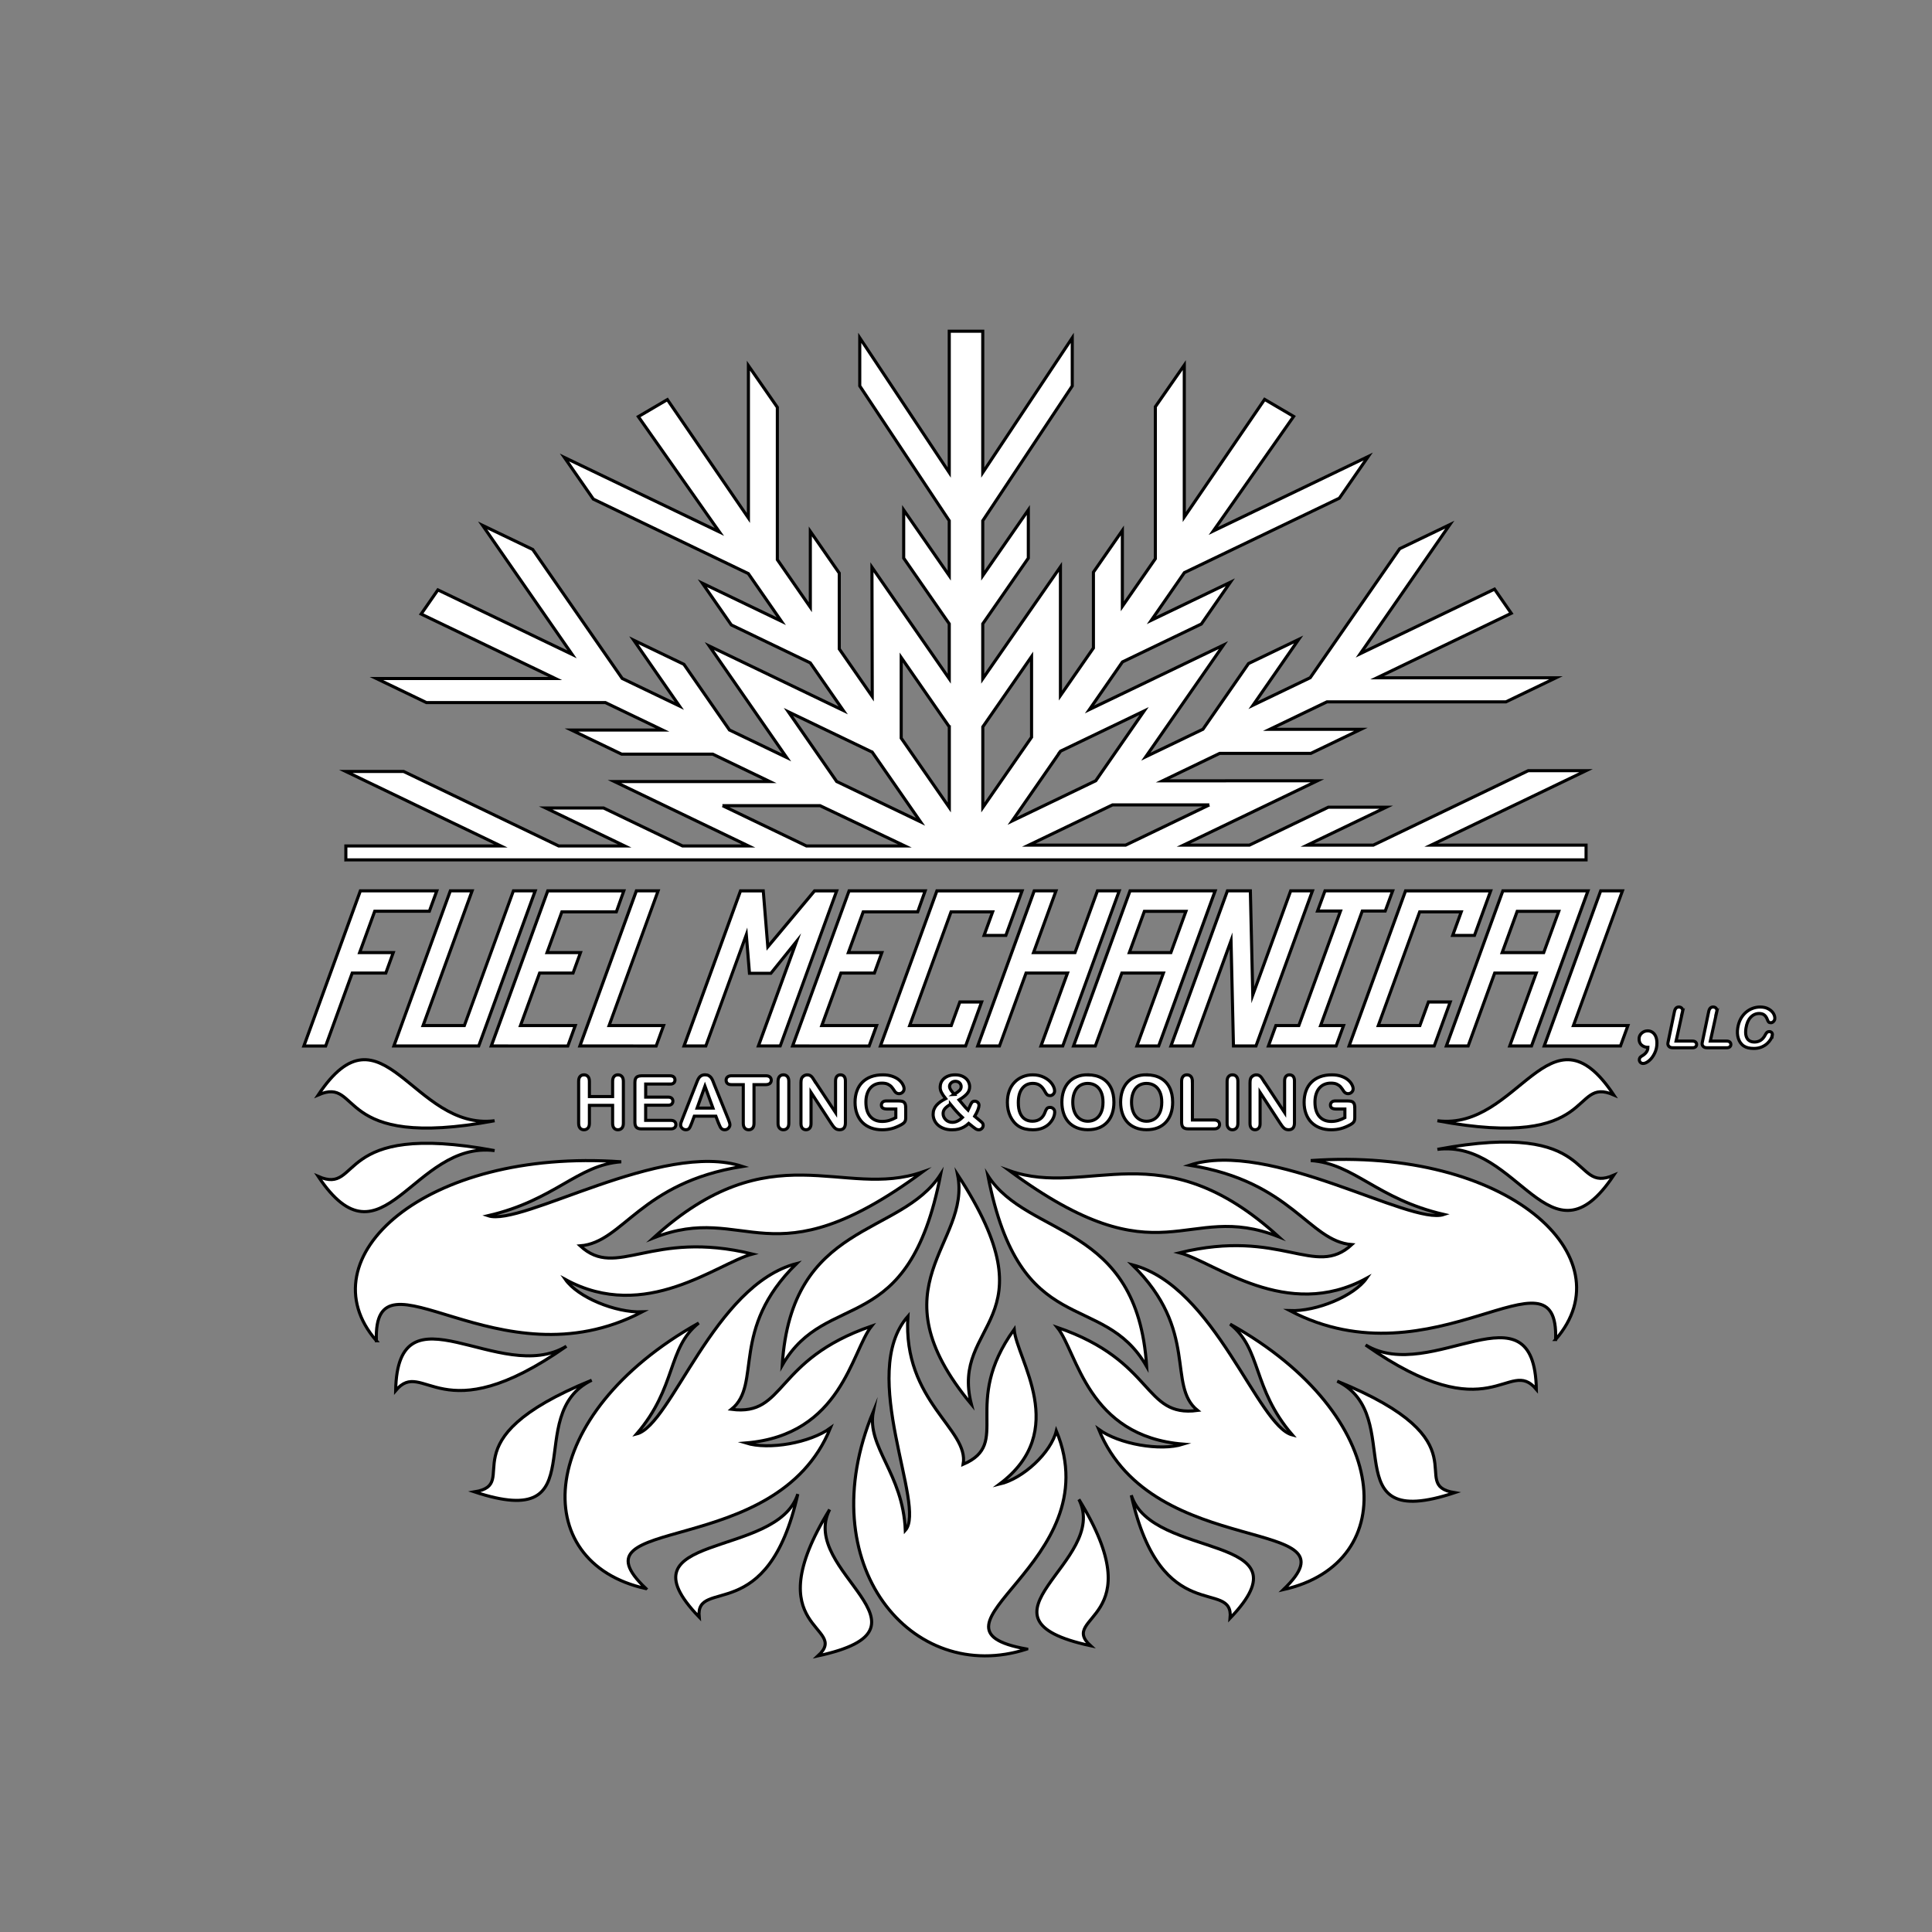 <?xml version="1.0" encoding="UTF-8"?><svg xmlns="http://www.w3.org/2000/svg" viewBox="0 0 625 625"><rect x="0" y="0" width="625" height="625" fill="#808080" stroke="none"/><defs><style>.cls-1{stroke:#000;stroke-miterlimit:10;}.cls-1,.cls-2{fill:#fff;}.cls-3,.cls-2{stroke-width:0px;}</style></defs><g id="Snow"><path class="cls-1" d="M111.9,278.17h401.19v-4.77h-50.12l50.12-24.09h-18.69l-50.14,24.09h-21.35l25.53-12.27h-18.72l-25.53,12.27h-21.34l43.33-20.82-50.09.02,18.43-8.86.05-.02h29.48l16.21-7.79h-29.48l18.49-8.88h57.9l16.19-7.79h-57.88l43.41-20.86-5.42-7.81-43.41,20.86,28.94-41.72-16.2,7.78-28.95,41.73-18.49,8.88,14.74-21.25-16.21,7.79-14.74,21.25-.05.02-18.43,8.86,25.1-36.1-43.33,20.82,10.64-15.34.03-.04,25.53-12.27,9.36-13.49-25.53,12.27,10.67-15.39,50.14-24.09,9.34-13.48-50.12,24.09,25.99-37.06-9.39-5.51-25.99,38.06v-49.14s-9.36,13.47-9.36,13.47v49.16l-10.67,15.39v-24.53s-9.36,13.49-9.36,13.49v24.53l-.03.04-10.64,15.34v-41.64l-25.13,36.19v-17.76l14.74-21.25v-15.58l-14.74,21.25v-17.77l28.95-43.6v-15.56l-28.95,43.58v-45.72h-10.84v45.72l-28.95-43.58v15.56l28.95,43.6v17.77l-14.74-21.25v15.58l14.74,21.25v17.76l-25.01-36.06.1,41.81-10.64-15.34-.03-.04v-24.53l-9.36-13.49v24.53s-10.67-15.39-10.67-15.39v-49.29l-9.36-13.47v49.27l-26.22-38.29-9.39,5.51,26.22,37.29-50.13-24.08,9.35,13.47,50.14,24.09,10.67,15.39-25.53-12.27,9.36,13.49,25.53,12.27.03.04,10.64,15.34-43.31-20.81,24.99,36.03-18.43-8.86-.05-.02-14.74-21.25-16.21-7.79,14.74,21.25-18.49-8.88-28.95-41.73-16.2-7.78,28.94,41.72-43.41-20.86-5.42,7.81,43.41,20.86h-57.88s16.19,7.79,16.19,7.79h57.9l18.49,8.88h-29.48s16.21,7.79,16.21,7.79h29.48l.05.02,18.43,8.86h-50.24s43.33,20.82,43.33,20.82h-21.34l-25.53-12.27h-18.72l25.53,12.27h-21.35l-50.14-24.09h-18.7s50.12,24.09,50.12,24.09h-50.12v4.51ZM391.21,260.39l-27.07,13.01h-31.33l27.03-12.99.05-.02h31.33ZM343.06,243.04l.03-.04,27.03-12.99-15.65,22.57-.05.02-26.98,12.97,15.63-22.53ZM317.94,235.18v-.05l15.77-22.73v26.09s-.03.04-.03.04l-15.74,22.69v-26.05ZM307.1,235.13v26.09l-15.53-22.39-.03-.04v-26.09s15.56,22.43,15.56,22.43ZM282.15,243.3l.03.04,15.6,22.5-27.06-13-.05-.02-15.63-22.54,27.1,13.02ZM233.74,260.63h31.53s.05.02.05.02l27.39,13.01h-31.84l-27.12-13.03Z"/></g><g id="Fire"><path class="cls-1" d="M309.78,379.99c31.4,48.01-2.5,47.3,4.46,74.31-32.13-38.68.1-51.75-4.46-74.31Z"/><path class="cls-1" d="M349.02,485.05c10.21,20.13-38.07,38.34,3.77,47.34-10.73-9.83,20.49-8.01-3.77-47.34Z"/><path class="cls-1" d="M268.39,488.33c-10.21,20.13,38.07,38.34-3.77,47.34,10.73-9.83-20.49-8.01,3.77-47.34Z"/><path class="cls-1" d="M332.17,533.47c-37.11,12.06-70.28-27.22-49.66-76.83-2.22,11.5,9.6,19.93,10.36,38.42,6.95-7.76-15.53-50.63.83-69.24-1.71,27.66,19.92,36.49,17.88,47.89,15.94-6.82-.94-19.41,16.5-43.65.79,9.7,18.28,32.82-4.73,50.05,7.73-1.81,16.64-10.22,18.37-17.22,17.81,42.94-48.21,63.69-9.55,70.58Z"/><path class="cls-1" d="M304.31,379.88c-10.38,53.87-36.88,36.71-51.26,61.77,2.93-46.74,38.25-41.45,51.26-61.77Z"/><path class="cls-1" d="M258.09,483.32c-6.71,21.14-58.62,12.12-31.91,39.81-1.3-13.13,22.24,3.6,31.91-39.81Z"/><path class="cls-1" d="M191.42,446.5c-22.99,11.15,2.06,49.37-37.92,36.12,15.8-2.64-10.43-16.45,37.92-36.12Z"/><path class="cls-1" d="M208.95,513.91c-38.47-8.48-35.94-56.21,17.09-85.91-10.26,8.14-7.04,20.68-20.08,35.87,11.26-2.83,24.97-48.2,51.73-55.11-21.77,21.34-11.04,39.01-21.07,47.15,17.74,2.33,13.56-16.03,45.34-26.93-6.53,8.17-9.64,35.26-40.68,37.82,7.49,2.33,20.8-.05,27.34-4.82-17.48,43.15-85.4,27.49-59.66,51.92Z"/><path class="cls-1" d="M298.42,379.13c-49.41,36.47-56.7,9.36-87.07,21.36,38.17-34.81,61.4-12.33,87.07-21.36Z"/><path class="cls-1" d="M183.23,435.51c-21.43,12.94-54.6-21.06-55.24,14.35,9.09-10.88,14.41,14.36,55.24-14.35Z"/><path class="cls-1" d="M160,372.22c-26.32-3.29-36.34,39.44-57.05,8.36,14.24,6.17,4.59-18.21,57.05-8.36Z"/><path class="cls-1" d="M160,362.56c-26.32,3.29-36.34-39.44-57.05-8.36,14.24-6.17,4.59,18.21,57.05,8.36Z"/><path class="cls-1" d="M121.76,433.73c-23.2-26.6,15.43-62.38,79.21-57.89-14.18.99-21.33,12.41-43.08,17.44,10.87,3.66,56.33-24.48,82.31-15.94-33.22,5.27-38.51,24.58-52.51,25.69,11.92,11.03,22.79-5.4,55.72,2.64-11.32,2.96-34.54,22.4-60.49,8.25,4,5.71,16.11,10.78,24.83,10.47-46.66,24.45-87.1-23.04-85.99,9.34Z"/><path class="cls-1" d="M319.59,380.33c10.47,53.86,36.94,36.67,51.35,61.71-3-46.74-38.31-41.4-51.35-61.71Z"/><path class="cls-1" d="M365.97,483.71c6.74,21.13,58.63,12.04,31.97,39.77,1.28-13.14-22.23,3.63-31.97-39.77Z"/><path class="cls-1" d="M432.59,446.81c23,11.12-1.99,49.37,37.98,36.07-15.81-2.62,10.4-16.46-37.98-36.07Z"/><path class="cls-1" d="M415.16,514.24c38.46-8.53,35.85-56.26-17.22-85.89,10.27,8.13,7.08,20.67,20.14,35.85-11.26-2.81-25.04-48.17-51.81-55.05,21.8,21.32,11.1,39,21.14,47.13-17.74,2.35-13.59-16.01-45.38-26.87,6.54,8.16,9.69,35.25,40.74,37.77-7.49,2.34-20.8-.02-27.35-4.79,17.54,43.13,85.44,27.38,59.74,51.85Z"/><path class="cls-1" d="M326.58,378.73c49.41,36.47,56.7,9.36,87.07,21.36-38.17-34.81-61.4-12.33-87.07-21.36Z"/><path class="cls-1" d="M441.77,435.1c21.43,12.94,54.6-21.06,55.24,14.35-9.09-10.88-14.41,14.36-55.24-14.35Z"/><path class="cls-1" d="M465,371.82c26.32-3.29,36.34,39.44,57.05,8.36-14.24,6.17-4.59-18.21-57.05-8.36Z"/><path class="cls-1" d="M465,362.56c26.32,3.29,36.34-39.44,57.05-8.36-14.24-6.17-4.59,18.21-57.05,8.36Z"/><path class="cls-1" d="M503.24,433.33c23.2-26.6-15.43-62.38-79.21-57.89,14.18.99,21.33,12.41,43.08,17.44-10.87,3.66-56.33-24.48-82.31-15.94,33.22,5.27,38.51,24.58,52.51,25.69-11.92,11.03-22.79-5.4-55.72,2.64,11.32,2.96,34.54,22.4,60.49,8.25-4,5.71-16.11,10.78-24.83,10.47,46.66,24.45,87.1-23.04,85.99,9.34Z"/><path class="cls-1" d="M555.37,327.35l-2.08,9.44h5.32c.42,0,.75.1.98.31.23.21.34.47.34.78s-.11.58-.34.77c-.22.2-.55.3-.98.3h-6.34c-.57,0-.98-.13-1.23-.38-.25-.25-.51-.6-.38-1.23l2.08-9.98c.1-.55.27-.93.5-1.19.24-.27.55-.4.94-.4s.72.13.96.39c.24.26.36.65.22,1.2Z"/><path class="cls-1" d="M544.29,327.35l-2.08,9.44h5.32c.42,0,.75.1.98.31.23.21.34.47.34.78s-.11.58-.34.77c-.22.2-.55.3-.98.3h-6.34c-.57,0-.98-.13-1.23-.38-.25-.25-.51-.65-.38-1.23l2.08-9.98c.1-.55.27-.93.5-1.19.24-.27.55-.4.94-.4s.72.13.96.39c.24.26.36.65.22,1.2Z"/><path class="cls-1" d="M573.35,334.85c-.07.41-.24.86-.52,1.34s-.67.95-1.18,1.42c-.51.46-1.13.84-1.85,1.13-.72.29-1.54.43-2.44.43-.68,0-1.3-.07-1.83-.19s-1.02-.33-1.43-.61c-.41-.27-.78-.64-1.09-1.08-.28-.41-.5-.86-.66-1.37-.16-.5-.26-1.04-.29-1.61-.03-.57,0-1.18.11-1.82.17-1.04.47-1.98.9-2.8s.98-1.53,1.64-2.12c.66-.59,1.39-1.03,2.2-1.34s1.64-.46,2.5-.46c1.05,0,1.95.21,2.7.63.75.42,1.3.94,1.64,1.55.34.62.46,1.2.38,1.75-.05.3-.2.57-.44.8-.25.23-.52.35-.82.35-.34,0-.58-.08-.72-.24s-.29-.43-.43-.82c-.24-.64-.57-1.12-.98-1.44-.41-.32-.96-.48-1.64-.48-1.08,0-2,.41-2.77,1.23-.77.82-1.27,1.98-1.51,3.49-.16,1.01-.15,1.85.03,2.52s.5,1.17.97,1.5c.47.33,1.05.49,1.74.49.75,0,1.42-.19,2-.56s1.06-.92,1.44-1.65c.17-.34.35-.62.55-.84.2-.21.48-.32.85-.32.31,0,.56.11.75.33.19.22.26.49.21.81Z"/><path class="cls-1" d="M533.08,338.81c-.77,0-1.44-.24-2-.71s-.84-1.14-.84-2c0-.74.28-1.36.83-1.86s1.2-.76,1.95-.76c.56,0,1.07.15,1.53.46s.81.75,1.07,1.34.39,1.32.39,2.19c0,1.16-.25,2.25-.74,3.26s-1.09,1.82-1.8,2.41-1.35.89-1.92.89c-.36,0-.66-.12-.89-.36s-.34-.52-.34-.83c0-.48.24-.87.72-1.16,1.37-.76,2.06-1.72,2.06-2.87Z"/><path class="cls-1" d="M190.67,349.82v4.92h7.51v-4.92c0-.7.16-1.23.47-1.58s.73-.53,1.25-.53.95.17,1.27.52.49.88.49,1.59v13.54c0,.71-.16,1.24-.49,1.59s-.75.53-1.27.53-.94-.18-1.25-.53-.47-.88-.47-1.59v-5.78h-7.51v5.78c0,.71-.16,1.24-.49,1.59s-.75.53-1.27.53-.94-.18-1.25-.53-.47-.88-.47-1.59v-13.54c0-.7.15-1.23.46-1.58s.73-.53,1.26-.53.95.17,1.27.52.49.88.49,1.59Z"/><path class="cls-1" d="M216.72,350.69h-7.84v4.22h7.22c.53,0,.93.12,1.19.36s.39.55.39.94-.13.71-.39.96-.66.37-1.2.37h-7.22v4.89h8.11c.55,0,.96.13,1.24.38s.42.59.42,1.01-.14.74-.42.99-.69.38-1.24.38h-9.46c-.76,0-1.3-.17-1.63-.5s-.5-.88-.5-1.63v-12.91c0-.5.07-.91.22-1.22s.38-.55.7-.69.72-.22,1.21-.22h9.19c.55,0,.97.12,1.24.37s.4.57.4.97-.13.73-.4.98-.68.37-1.24.37Z"/><path class="cls-1" d="M232.4,363.24l-.82-2.16h-6.98l-.82,2.2c-.32.86-.59,1.44-.82,1.74s-.6.45-1.11.45c-.44,0-.82-.16-1.16-.48s-.5-.68-.5-1.09c0-.23.04-.48.12-.73s.21-.6.39-1.04l4.39-11.16c.12-.32.28-.71.45-1.15s.36-.82.56-1.12.46-.54.79-.72.72-.28,1.2-.28.89.09,1.21.28.59.42.79.71.37.6.5.93.31.78.52,1.33l4.49,11.09c.35.84.53,1.46.53,1.84s-.17.76-.5,1.1-.73.5-1.2.5c-.27,0-.51-.05-.7-.15s-.36-.23-.49-.4-.28-.43-.43-.77-.28-.65-.39-.92ZM225.51,358.47h5.13l-2.59-7.09-2.54,7.09Z"/><path class="cls-1" d="M247.72,350.88h-3.8v12.48c0,.72-.16,1.25-.48,1.6s-.73.52-1.24.52-.94-.18-1.26-.53-.49-.88-.49-1.59v-12.48h-3.8c-.59,0-1.04-.13-1.32-.39s-.43-.61-.43-1.04.15-.8.45-1.05.74-.39,1.31-.39h11.06c.6,0,1.05.13,1.34.4s.44.61.44,1.04-.15.78-.45,1.04-.74.39-1.34.39Z"/><path class="cls-1" d="M251.7,363.36v-13.54c0-.7.16-1.23.48-1.58s.73-.53,1.24-.53.95.17,1.27.52.49.88.49,1.59v13.54c0,.71-.16,1.24-.49,1.59s-.75.53-1.27.53-.91-.18-1.24-.53-.49-.88-.49-1.59Z"/><path class="cls-1" d="M263.61,349.8l6.69,10.12v-10.22c0-.66.14-1.16.43-1.49s.67-.5,1.15-.5.89.17,1.18.5.43.83.43,1.49v13.51c0,1.51-.62,2.26-1.88,2.26-.31,0-.59-.04-.84-.13s-.48-.23-.7-.43-.42-.42-.61-.69-.38-.53-.56-.8l-6.53-10.01v10.07c0,.66-.15,1.15-.46,1.49s-.7.5-1.17.5-.89-.17-1.18-.51-.45-.83-.45-1.48v-13.25c0-.56.06-1,.19-1.32.15-.35.39-.64.74-.86s.71-.33,1.11-.33c.31,0,.58.05.8.15s.42.24.59.41.34.39.52.67.36.56.54.86Z"/><path class="cls-1" d="M293,358.2v3.29c0,.44-.04.79-.13,1.05s-.24.5-.47.71-.53.41-.88.61c-1.04.56-2.04.97-3,1.23s-2.01.39-3.14.39c-1.32,0-2.52-.2-3.61-.61s-2.01-1-2.78-1.77-1.35-1.71-1.76-2.81-.62-2.33-.62-3.69.2-2.56.6-3.67.98-2.05,1.76-2.82,1.71-1.37,2.82-1.78,2.37-.62,3.77-.62c1.16,0,2.18.15,3.07.46s1.61.7,2.17,1.17.97.96,1.25,1.49.42.99.42,1.39c0,.44-.16.81-.49,1.12s-.71.46-1.17.46c-.25,0-.49-.06-.72-.18s-.42-.28-.58-.49c-.43-.67-.79-1.18-1.09-1.52s-.7-.63-1.2-.87-1.15-.35-1.93-.35-1.52.14-2.16.42-1.17.68-1.62,1.21-.79,1.17-1.03,1.94-.36,1.61-.36,2.54c0,2.02.46,3.57,1.39,4.65s2.22,1.63,3.87,1.63c.8,0,1.56-.11,2.27-.32s1.42-.51,2.15-.9v-2.79h-2.7c-.65,0-1.14-.1-1.47-.29s-.5-.53-.5-1c0-.38.14-.7.42-.95s.65-.38,1.13-.38h3.95c.48,0,.89.04,1.23.13s.61.28.81.57.31.74.31,1.34Z"/><path class="cls-1" d="M304.16,351.65c0-.73.19-1.39.57-1.99s.94-1.07,1.67-1.42,1.6-.53,2.59-.53,1.84.18,2.55.55,1.26.85,1.61,1.44.53,1.21.53,1.85c0,.88-.29,1.64-.87,2.29s-1.43,1.31-2.55,1.98c.39.46.75.89,1.09,1.3s.66.79.97,1.14.6.65.86.9c.12-.22.3-.63.54-1.23s.48-1.04.69-1.3.52-.4.91-.4c.37,0,.69.13.97.39s.42.58.42.96c0,.34-.12.83-.36,1.46s-.59,1.33-1.05,2.09c.29.25.75.63,1.38,1.14s1.02.85,1.16,1.04.22.43.22.73c0,.41-.15.75-.44,1.03s-.62.42-.98.42-.72-.12-1.07-.35-1.07-.81-2.19-1.72c-.51.48-1.03.87-1.58,1.17s-1.12.53-1.75.68-1.31.22-2.08.22c-.98,0-1.85-.14-2.63-.43s-1.42-.67-1.94-1.15-.9-1.02-1.15-1.61-.38-1.19-.38-1.8.09-1.12.28-1.61.45-.93.79-1.32.76-.77,1.25-1.12,1.07-.7,1.73-1.04c-.59-.73-1.03-1.39-1.33-1.96s-.45-1.17-.45-1.78ZM307.47,357.26c-.8.46-1.39.92-1.79,1.38s-.59,1.01-.59,1.64c0,.36.07.7.22,1.03s.36.63.63.91.6.5.97.64.75.22,1.16.22.79-.06,1.16-.19.73-.3,1.07-.53.68-.52,1.04-.86c-.7-.64-1.32-1.28-1.88-1.9s-1.22-1.41-1.99-2.35ZM308.67,354.05c.8-.51,1.37-.94,1.73-1.28s.53-.77.53-1.26-.18-.89-.53-1.22-.8-.49-1.34-.49-.99.17-1.35.5-.54.73-.54,1.18c0,.23.07.49.21.76s.31.54.51.8.47.6.8,1.01Z"/><path class="cls-1" d="M341.19,359.76c0,.55-.13,1.14-.4,1.78s-.69,1.26-1.27,1.88-1.32,1.11-2.21,1.49-1.95.57-3.14.57c-.91,0-1.73-.09-2.47-.26s-1.42-.44-2.02-.8-1.16-.84-1.67-1.44c-.45-.54-.84-1.14-1.16-1.81s-.56-1.38-.72-2.14-.24-1.56-.24-2.41c0-1.38.2-2.62.6-3.71s.98-2.03,1.73-2.81,1.63-1.37,2.64-1.78,2.08-.61,3.22-.61c1.39,0,2.63.28,3.71.83s1.92,1.24,2.5,2.06.87,1.59.87,2.31c0,.4-.14.75-.42,1.05s-.62.46-1.02.46c-.45,0-.78-.11-1-.32s-.47-.57-.74-1.09c-.45-.85-.99-1.49-1.6-1.91s-1.37-.63-2.27-.63c-1.43,0-2.57.54-3.42,1.63s-1.27,2.63-1.27,4.63c0,1.34.19,2.45.56,3.33s.91,1.55,1.59,1.99,1.49.66,2.41.66c1,0,1.85-.25,2.54-.74s1.21-1.22,1.56-2.19c.15-.45.33-.82.55-1.11s.57-.43,1.05-.43c.41,0,.77.14,1.07.43s.45.65.45,1.08Z"/><path class="cls-1" d="M351.88,347.71c1.78,0,3.31.36,4.59,1.08s2.24,1.75,2.9,3.08.98,2.9.98,4.69c0,1.33-.18,2.54-.54,3.62s-.9,2.03-1.62,2.82-1.6,1.41-2.65,1.83-2.25.63-3.6.63-2.55-.22-3.61-.65-1.95-1.04-2.66-1.83-1.25-1.74-1.61-2.85-.54-2.31-.54-3.6.19-2.53.57-3.63.93-2.04,1.65-2.81,1.59-1.37,2.62-1.78,2.2-.62,3.52-.62ZM356.82,356.55c0-1.26-.2-2.35-.61-3.27s-.99-1.62-1.74-2.09-1.62-.71-2.6-.71c-.7,0-1.34.13-1.93.39s-1.1.64-1.52,1.14-.76,1.14-1.01,1.92-.37,1.65-.37,2.62.12,1.86.37,2.65.59,1.44,1.04,1.96.96.91,1.55,1.17,1.22.39,1.92.39c.89,0,1.71-.22,2.46-.67s1.34-1.13,1.78-2.06.66-2.07.66-3.43Z"/><path class="cls-1" d="M370.88,347.71c1.78,0,3.31.36,4.59,1.08s2.24,1.75,2.9,3.08.98,2.9.98,4.69c0,1.33-.18,2.54-.54,3.62s-.9,2.03-1.62,2.82-1.6,1.41-2.65,1.83-2.25.63-3.6.63-2.55-.22-3.61-.65-1.95-1.04-2.66-1.83-1.25-1.74-1.61-2.85-.54-2.31-.54-3.6.19-2.53.57-3.63.93-2.04,1.65-2.81,1.59-1.37,2.62-1.78,2.2-.62,3.52-.62ZM375.83,356.55c0-1.26-.2-2.35-.61-3.27s-.99-1.62-1.74-2.09-1.62-.71-2.6-.71c-.7,0-1.34.13-1.93.39s-1.1.64-1.52,1.14-.76,1.14-1.01,1.92-.37,1.65-.37,2.62.12,1.86.37,2.65.59,1.44,1.04,1.96.96.91,1.55,1.17,1.22.39,1.92.39c.89,0,1.71-.22,2.46-.67s1.34-1.13,1.78-2.06.66-2.07.66-3.43Z"/><path class="cls-1" d="M385.74,349.82v12.5h7.05c.56,0,.99.14,1.29.41s.45.62.45,1.03-.15.76-.45,1.03-.73.39-1.3.39h-8.4c-.76,0-1.3-.17-1.63-.5s-.5-.88-.5-1.63v-13.23c0-.7.16-1.23.47-1.58s.73-.53,1.25-.53.95.17,1.27.52.49.88.49,1.59Z"/><path class="cls-1" d="M396.97,363.36v-13.54c0-.7.16-1.23.48-1.58s.73-.53,1.24-.53.95.17,1.27.52.49.88.49,1.59v13.54c0,.71-.16,1.24-.49,1.59s-.75.53-1.27.53-.91-.18-1.24-.53-.49-.88-.49-1.59Z"/><path class="cls-1" d="M408.88,349.8l6.69,10.12v-10.22c0-.66.14-1.16.43-1.49s.67-.5,1.15-.5.89.17,1.18.5.43.83.43,1.49v13.51c0,1.51-.62,2.26-1.88,2.26-.31,0-.59-.04-.84-.13s-.48-.23-.7-.43-.42-.42-.61-.69-.38-.53-.56-.8l-6.53-10.01v10.07c0,.66-.15,1.15-.46,1.49s-.7.5-1.17.5-.89-.17-1.18-.51-.45-.83-.45-1.48v-13.25c0-.56.06-1,.19-1.32.15-.35.39-.64.74-.86s.71-.33,1.11-.33c.31,0,.58.05.8.15s.42.24.59.41.34.39.52.67.36.56.54.86Z"/><path class="cls-1" d="M438.27,358.2v3.29c0,.44-.04.79-.13,1.05s-.24.5-.47.71-.53.41-.88.61c-1.04.56-2.04.97-3,1.23s-2.01.39-3.14.39c-1.32,0-2.52-.2-3.61-.61s-2.01-1-2.78-1.77-1.35-1.71-1.76-2.81-.62-2.33-.62-3.69.2-2.56.6-3.67.98-2.05,1.76-2.82,1.71-1.37,2.82-1.78,2.37-.62,3.77-.62c1.16,0,2.18.15,3.07.46s1.61.7,2.17,1.17.97.96,1.25,1.49.42.99.42,1.39c0,.44-.16.81-.49,1.12s-.71.46-1.17.46c-.25,0-.49-.06-.72-.18s-.42-.28-.58-.49c-.43-.67-.79-1.18-1.09-1.52s-.7-.63-1.2-.87-1.15-.35-1.93-.35-1.52.14-2.16.42-1.17.68-1.62,1.21-.79,1.17-1.03,1.94-.36,1.61-.36,2.54c0,2.02.46,3.57,1.39,4.65s2.22,1.63,3.87,1.63c.8,0,1.56-.11,2.27-.32s1.42-.51,2.15-.9v-2.79h-2.7c-.65,0-1.14-.1-1.47-.29s-.5-.53-.5-1c0-.38.14-.7.42-.95s.65-.38,1.13-.38h3.95c.48,0,.89.04,1.23.13s.61.28.81.57.31.74.31,1.34Z"/><polygon class="cls-2" points="98.3 338.39 116.57 288.19 141.3 288.19 138.89 294.79 121.21 294.79 116.34 308.17 127.21 308.17 124.81 314.78 113.93 314.78 105.34 338.39 98.3 338.39"/><path class="cls-3" d="M140.59,288.69l-2.04,5.59h-17.68l-.24.66-4.51,12.38-.49,1.34h10.87l-2.04,5.62h-10.87l-.24.66-8.35,22.94h-5.98l17.91-49.19h23.67M142.02,287.69h-25.8l-18.63,51.19h8.11l8.59-23.6h10.87l2.77-7.62h-10.87l4.51-12.38h17.68l2.77-7.59h0Z"/><polygon class="cls-2" points="499.56 338.36 517.82 288.19 524.86 288.19 509 331.77 526.63 331.77 524.23 338.36 499.56 338.36"/><path class="cls-3" d="M524.15,288.69l-15.37,42.23-.49,1.34h17.63l-2.04,5.6h-23.61l17.9-49.17h5.98M525.58,287.69h-8.11l-18.63,51.17h25.74l2.76-7.6h-17.63l15.86-43.58h0Z"/><polygon class="cls-2" points="336.76 338.36 345.35 314.78 331.93 314.78 323.34 338.36 316.3 338.36 334.56 288.19 341.61 288.19 334.34 308.17 347.76 308.17 355.03 288.19 362.07 288.19 343.81 338.36 336.76 338.36"/><path class="cls-3" d="M361.36,288.69l-17.9,49.17h-5.98l8.09-22.24.49-1.34h-14.48l-.24.66-8.35,22.92h-5.97l17.9-49.17h5.98l-6.78,18.63-.49,1.34h14.48l.24-.66,7.03-19.32h5.98M362.78,287.69h-8.11l-7.27,19.98h-12.35l7.27-19.98h-8.11l-18.63,51.17h8.1l8.59-23.58h12.35l-8.58,23.58h8.11l18.63-51.17h0Z"/><polygon class="cls-2" points="284.82 338.36 303.09 288.19 330.63 288.19 325.39 302.61 318.34 302.61 321.12 294.99 307.66 294.99 294.27 331.77 307.73 331.77 310.5 324.15 317.55 324.15 312.37 338.36 284.82 338.36"/><path class="cls-3" d="M329.92,288.69l-4.88,13.42h-5.98l2.28-6.28.49-1.34h-14.52l-.24.66-13.02,35.78-.49,1.34h14.52l.24-.66,2.53-6.96h5.98l-4.81,13.22h-26.49l17.91-49.17h26.48M331.35,287.69h-28.61l-18.63,51.17h28.62l5.54-15.22h-8.11l-2.77,7.62h-12.4l13.02-35.78h12.4l-2.77,7.62h8.11l5.61-15.42h0Z"/><polygon class="cls-2" points="256.41 338.36 274.67 288.19 299.29 288.19 296.87 294.99 279.24 294.99 274.45 308.17 285.27 308.17 282.86 314.78 272.04 314.78 265.86 331.77 283.57 331.77 281.17 338.39 256.41 338.36"/><path class="cls-3" d="M298.58,288.69l-2.06,5.8h-17.63l-.24.66-4.43,12.18-.49,1.34h10.82l-2.04,5.62h-10.83l-.24.66-5.82,15.98-.49,1.34h17.72l-2.04,5.62-23.69-.02,17.9-49.17h23.56M300,287.69h-25.67l-18.63,51.17,25.82.02,2.77-7.62h-17.72l5.82-15.98h10.83l2.77-7.62h-10.82l4.43-12.18h17.63l2.77-7.8h0Z"/><polygon class="cls-2" points="187.6 338.36 205.86 288.19 212.9 288.19 197.04 331.77 214.67 331.77 212.27 338.39 187.6 338.36"/><path class="cls-3" d="M212.19,288.69l-15.37,42.23-.49,1.34h17.63l-2.04,5.62-23.6-.02,17.9-49.17h5.98M213.62,287.69h-8.11l-18.63,51.17,25.73.02,2.77-7.62h-17.63l15.86-43.58h0Z"/><polygon class="cls-2" points="158.93 338.36 177.2 288.19 201.81 288.19 199.4 294.99 181.77 294.99 176.97 308.17 187.79 308.17 185.38 314.78 174.56 314.78 168.38 331.77 186.1 331.77 183.69 338.39 158.93 338.36"/><path class="cls-3" d="M201.1,288.69l-2.06,5.8h-17.63l-.24.66-4.43,12.18-.49,1.34h10.82l-2.04,5.62h-10.82l-.24.66-5.82,15.98-.49,1.34h17.72l-2.04,5.62-23.69-.02,17.9-49.17h23.56M202.52,287.69h-25.67l-18.63,51.17,25.82.02,2.77-7.62h-17.72l5.82-15.98h10.82l2.77-7.62h-10.82l4.43-12.18h17.63l2.77-7.8h0Z"/><polygon class="cls-2" points="127.42 338.36 145.68 288.19 152.73 288.19 136.87 331.77 150.23 331.77 166.09 288.19 173.13 288.19 154.87 338.36 127.42 338.36"/><path class="cls-3" d="M172.42,288.69l-17.9,49.17h-26.38l2.27-6.24h0s0-.01,0-.01l15.62-42.92h5.98l-15.37,42.23-.49,1.34h14.42l.24-.66,15.62-42.92h5.98M173.85,287.69h-8.11l-15.86,43.58h-12.3l15.86-43.58h-8.11l-15.86,43.58h0s-2.76,7.6-2.76,7.6h28.51l18.63-51.17h0Z"/><path class="cls-2" d="M488.4,338.36l8.58-23.58h-13.45l-8.58,23.58h-7.04l18.26-50.17h27.54l-18.26,50.17h-7.04ZM485.94,308.17h13.45l4.86-13.36h-13.45l-4.86,13.36Z"/><path class="cls-3" d="M512.99,288.69l-9.54,26.2h0s-.02.05-.02.05l-8.34,22.92h-5.98l8.09-22.24.49-1.34h-14.51l-.24.66-8.34,22.92h-5.98l17.9-49.17h26.47M485.23,308.67h14.51l.24-.66,4.5-12.36.49-1.34h-14.51l-.24.66-4.5,12.36-.49,1.34M514.42,287.69h-28.6l-18.63,51.17h8.11l8.58-23.58h12.39l-8.58,23.58h8.11l8.58-23.58h.02v-.05l10.03-27.55h0ZM486.66,307.67l4.5-12.36h12.39l-4.5,12.36h-12.39Z"/><polygon class="cls-2" points="436.43 338.36 454.69 288.19 482.24 288.19 476.99 302.61 469.95 302.61 472.72 294.99 459.26 294.99 445.87 331.77 459.33 331.77 462.11 324.15 469.15 324.15 463.98 338.36 436.43 338.36"/><path class="cls-3" d="M481.52,288.69l-4.88,13.42h-5.98l2.28-6.28.49-1.34h-14.52l-.24.66-13.02,35.78-.49,1.34h14.52l.24-.66,2.53-6.96h5.98l-4.81,13.22h-26.48l17.9-49.17h26.48M482.95,287.69h-28.61l-18.63,51.17h28.61l5.54-15.22h-8.11l-2.77,7.62h-12.4l13.02-35.78h12.4l-2.77,7.62h8.11l5.61-15.42h0Z"/><polygon class="cls-2" points="410.33 338.36 412.73 331.77 420.16 331.77 433.65 294.71 426.22 294.71 428.62 288.19 450.52 288.19 448.12 294.71 440.69 294.71 427.2 331.77 434.63 331.77 432.23 338.36 410.33 338.36"/><path class="cls-3" d="M449.81,288.69l-2.03,5.52h-7.43l-.24.66-13.12,36.06-.49,1.34h7.43l-2.04,5.6h-20.84l2.04-5.6h7.43l.24-.66,13.12-36.06.49-1.34h-7.42l2.03-5.52h20.83M451.24,287.69h-22.96l-2.77,7.52h7.43l-13.12,36.06h-7.43l-2.77,7.6h22.96l2.77-7.6h-7.43l13.12-36.06h7.43l2.77-7.52h0Z"/><polygon class="cls-2" points="399.03 338.36 398.24 304.32 385.85 338.36 378.81 338.36 397.07 288.19 404.49 288.19 405.27 321.88 417.53 288.19 424.58 288.19 406.32 338.36 399.03 338.36"/><path class="cls-3" d="M423.86,288.69l-17.9,49.17h-6.45l-.71-30.9-.12-5.31-1.82,4.99-11.36,31.22h-5.98l17.9-49.17h6.58l.71,30.55.12,5.31,1.82-4.99,11.24-30.87h5.98M425.29,287.69h-8.11l-11.47,31.53-.73-31.53h-8.26l-18.63,51.17h8.11l11.6-31.88.74,31.88h8.12l18.63-51.17h0Z"/><path class="cls-2" d="M367.79,338.36l8.58-23.58h-13.45l-8.58,23.58h-7.04l18.26-50.17h27.54l-18.26,50.17h-7.04ZM365.33,308.17h13.45l4.86-13.36h-13.45l-4.86,13.36Z"/><path class="cls-3" d="M392.38,288.69l-9.54,26.2h0s-.02.05-.02.05l-8.34,22.92h-5.98l8.09-22.24.49-1.34h-14.51l-.24.66-8.34,22.92h-5.98l17.9-49.17h26.47M364.62,308.67h14.51l.24-.66,4.5-12.36.49-1.34h-14.51l-.24.66-4.5,12.36-.49,1.34M393.81,287.69h-28.6l-18.63,51.17h8.11l8.58-23.58h12.39l-8.58,23.58h8.11l8.58-23.58h.02v-.05l10.03-27.55h0ZM366.05,307.67l4.5-12.36h12.39l-4.5,12.36h-12.39Z"/><polygon class="cls-2" points="245.36 338.36 257.66 304.59 249.39 314.86 242.46 314.86 241.44 302.38 228.34 338.36 221.3 338.36 239.56 288.19 246.92 288.19 248.39 306.28 263.51 288.19 270.67 288.19 252.41 338.36 245.36 338.36"/><path class="cls-3" d="M269.96,288.69l-17.9,49.17h-5.99l11.03-30.27,2.06-5.67-3.78,4.7-6.23,7.74h-6.23l-.8-9.74-.37-4.56-1.56,4.3-12.2,33.51h-5.98l17.9-49.17h6.55l1.33,16.41.2,2.43,1.57-1.87,14.19-16.97h6.21M271.38,287.69h-8.11l-14.49,17.33-1.41-17.33h-8.17l-18.63,51.17h8.11l12.44-34.17.87,10.66h7.63l6.53-8.11-11.52,31.61h8.12l18.63-51.17h0Z"/></g></svg>